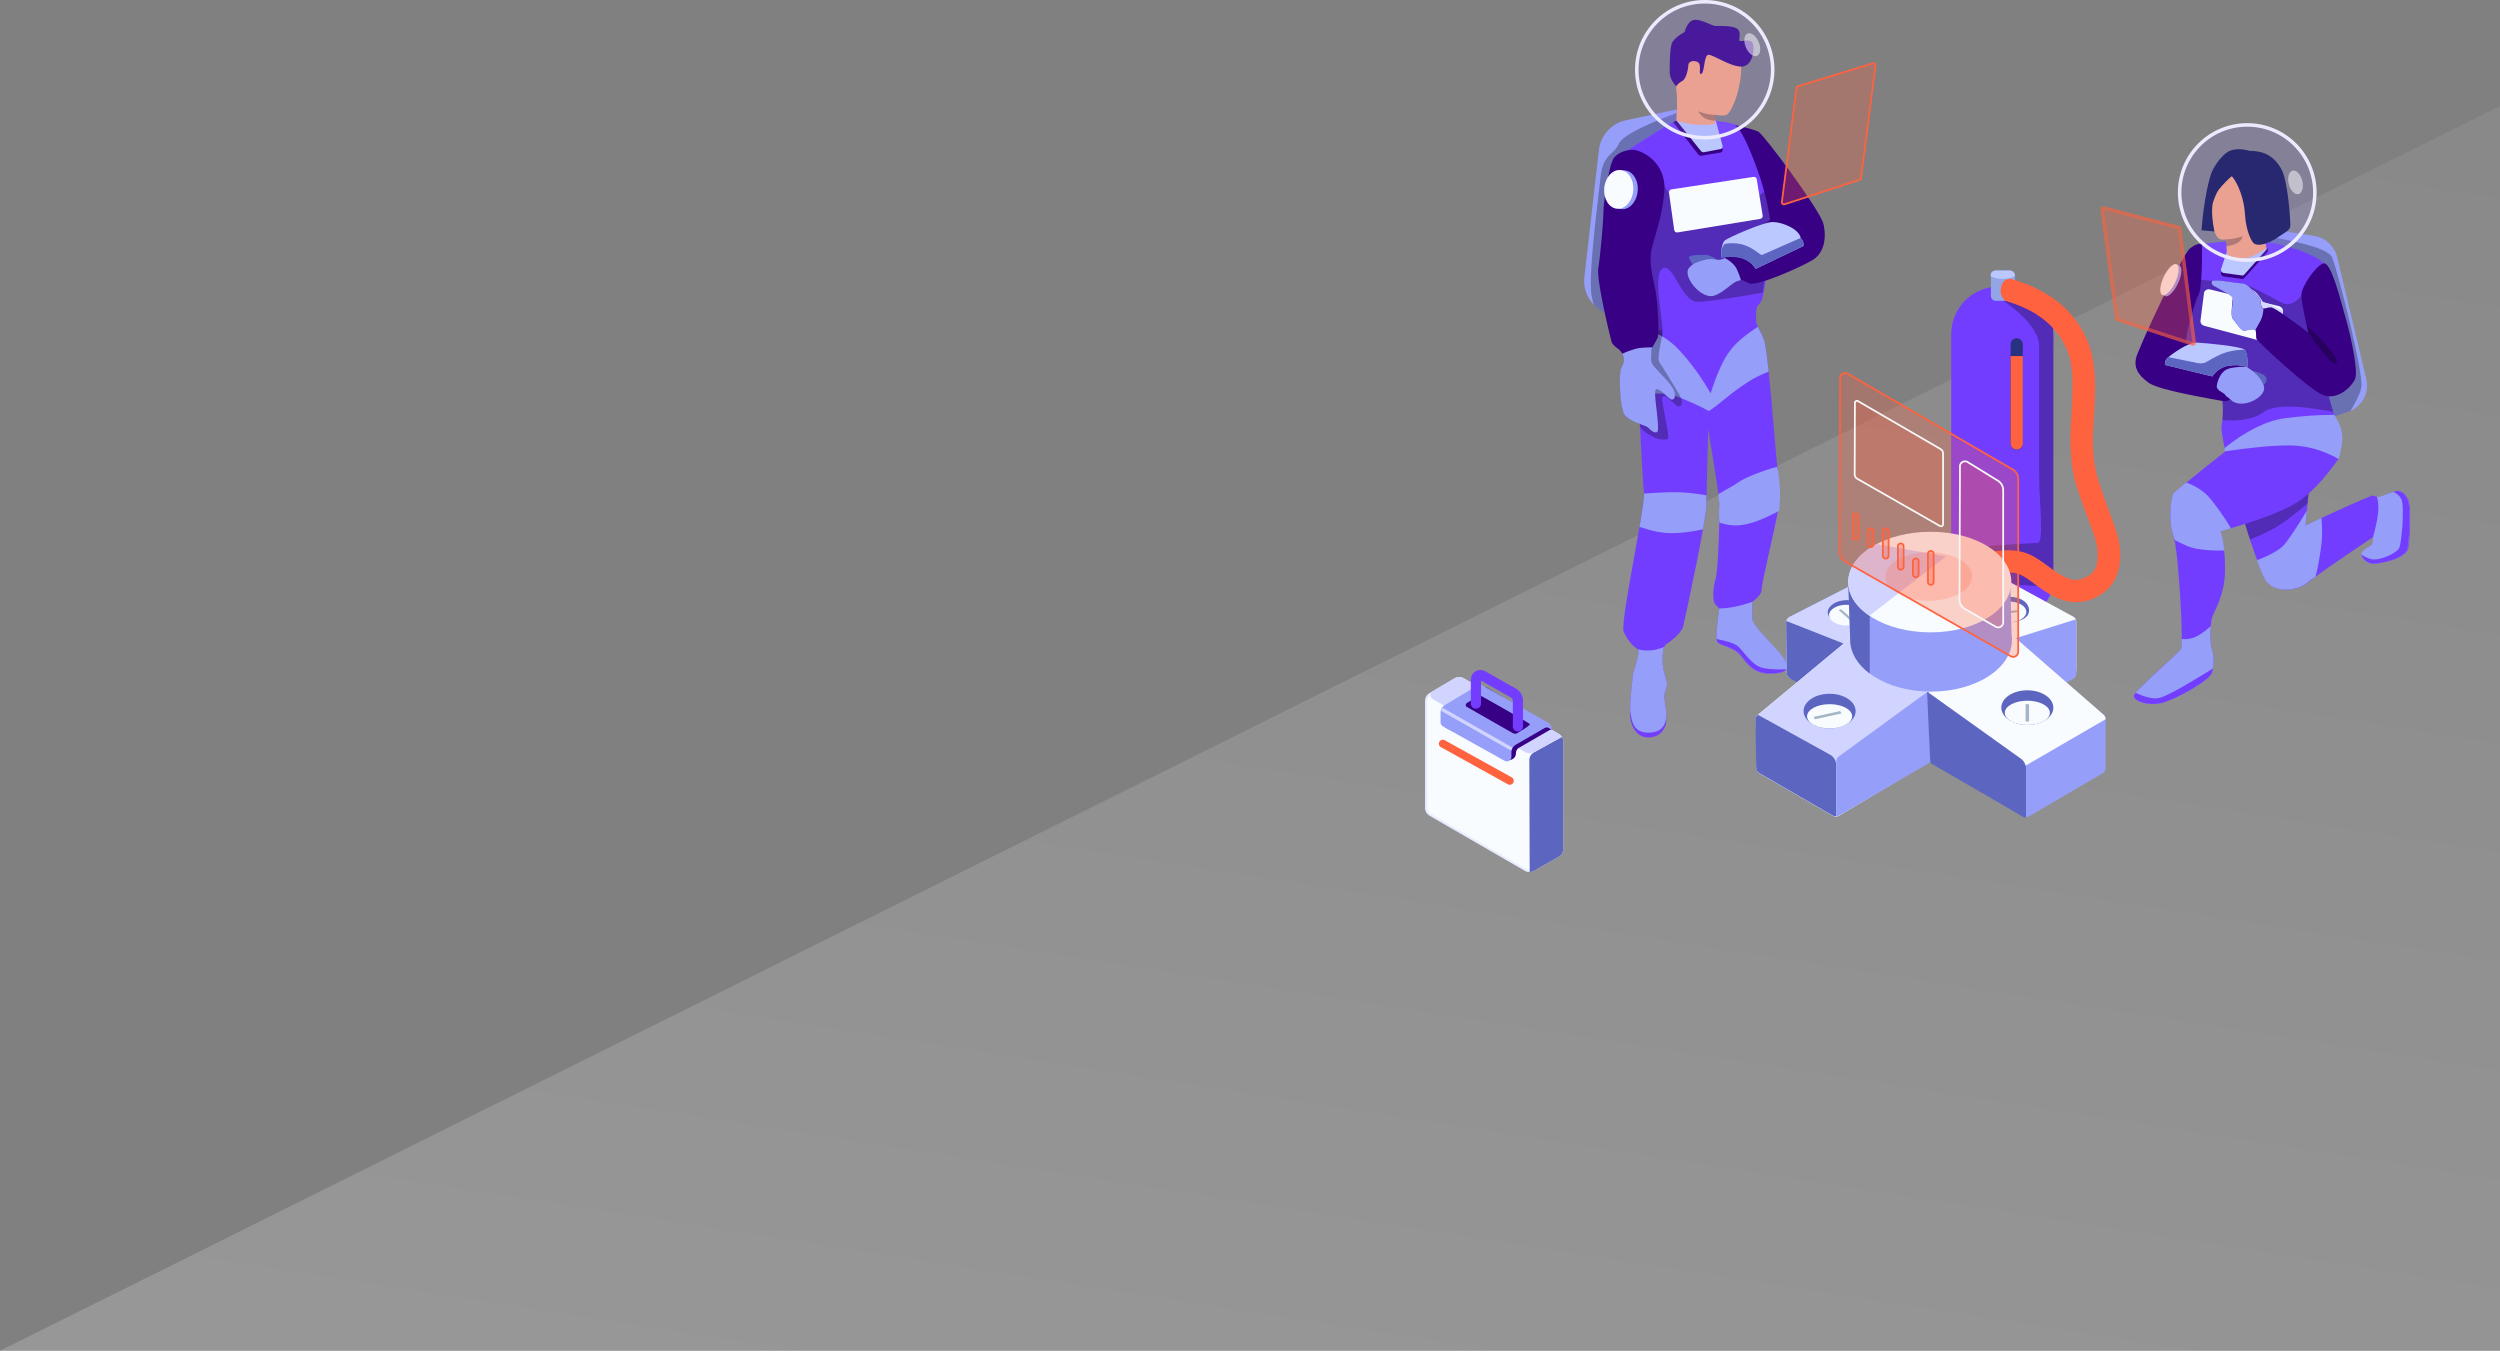 <svg width="707" height="382" fill="none" xmlns="http://www.w3.org/2000/svg"><rect width="100%" height="100%" fill="#808080" stroke="none"/><path d="M712 27.5V382H0L712 27.5z" fill="url(#paint0_linear)" fill-opacity=".2"/><path d="M633.463 63.567l22.563 55.622 8.044-2.747c3.825-1.275 6.082-5.297 5.101-9.319l-8.24-34.433c-.785-3.139-3.336-5.493-6.475-5.983l-20.993-3.14z" fill="#959FFA"/><path d="M640.983 66.798l16.842 51.776 6.245-2.132a7.59 7.59 0 00.601-.228c1.859-2.972 2.902-5.255 3.129-6.852.585-4.102-6.913-33.677-8.341-36.671-.922-1.934-6.731-3.838-17.426-5.712l-1.05-.181z" fill="#000" fill-opacity=".288"/><path d="M622.476 69.06l-6.769 31.49 12.557 10.104c.49 3.826.49 7.063 0 9.712-.785 3.924 9.908 41.299 13.047 44.438 3.139 3.139 9.025 1.962 11.281 0 1.472-1.275 7.652-5.689 18.737-13.047 0 1.374-.196 2.257-.589 2.453-.588.392-2.746 1.569-2.746 2.55 0 .883 1.373 2.649 3.335 2.649s8.534-1.275 9.614-4.022c.588-1.57.882-10.987.392-13.047-.392-2.158-2.158-3.826-3.63-3.433-.392.098-2.06.686-4.905 1.667-.392.196-1.667-.588-2.06-.392-2.55.981-8.828 3.728-18.736 8.436l2.158-23.151 7.161-5.101c-1.864-4.316-3.237-9.515-4.218-15.598-.981-6.082-.981-16.186 0-30.312-2.943-3.139-14.334-6.385-20.012-6.376-5.678.009-6.778-.01-14.617.98z" fill="#733DFF"/><path d="M653.224 135.518l-20.647 4.776a311.687 311.687 0 003.72 12.277c3.228-1.29 5.829-2.536 7.806-3.741l.342-.212c1.967-1.24 4.681-3.326 8.142-6.258l.637-6.842zm-32.869-56.587l-4.648 21.619 12.557 10.104c.398 3.107.473 5.826.225 8.156 4.972.379 8.768-.317 11.387-2.089l.258-.181c2.804-2.034 9.378-2.051 19.723-.049-1.143-3.452-2.049-7.36-2.752-11.723-.705-4.37-.904-10.818-.595-19.342l-5.078-2.553c-2.175 2.815-4.176 3.754-6.001 2.815l-.851-.446c-3.028-1.609-8.384-4.613-9.684-4.613l-.174-.004c-1.129-.041-4.23-.445-9.303-1.212l-5.064-.482z" fill="#000" fill-opacity=".288"/><path d="M635.523 103.788c-.392-2.061-1.079-3.532-2.06-4.415-1.373-1.373-14.518-1.57-15.107-2.845-.589-1.275 2.453-11.379 3.434-13.341.686-1.275.98-5.984.98-14.126-.882-.294-2.06.098-3.433 1.177-2.158 1.668-14.813 28.547-15.303 31.195-.491 2.551.49 4.513 3.531 6.769 3.041 2.256 18.639 4.709 20.405 5.101 1.177.294 2.06.196 2.746-.392-.686-.589-1.177-1.079-1.373-1.472-.294-.49-2.256-.981-2.256-2.158 0-1.079.883-3.924 2.55-4.807 1.178-.294 3.041-.588 5.886-.686z" fill="#380085"/><path d="M612.046 83.581c-.724-.775-.301-3.278.944-5.591 1.246-2.314 2.842-3.562 3.566-2.787.723.774.3 3.278-.945 5.591-1.246 2.314-2.842 3.562-3.565 2.787z" fill="#959FFA"/><path d="M611.267 83.272c-.723-.774-.3-3.278.945-5.591 1.246-2.314 2.842-3.562 3.565-2.787.724.774.301 3.278-.945 5.591-1.245 2.314-2.841 3.562-3.565 2.787z" fill="#F8FCFF"/><path d="M635.523 104.585s5.46.796 5.46 2.567c0 1.772-1.858 2.21-1.858 2.21l-3.602-4.777z" fill="#5C66C0"/><path d="M630.815 113.009c2.974 3.084 10.3-.687 9.417-3.728-.589-1.962-2.158-3.826-4.709-5.395v-.197c-2.845 0-5.003.308-5.984.896-1.766.883-2.636 3.698-2.636 4.777 0 1.079 2.106 1.732 2.4 2.321.098.392.858.649 1.512 1.326zm7.455 45.419c1.177 3.335 2.256 5.69 2.943 6.376 3.139 3.14 9.025 1.962 11.281 0 .393-.392 1.177-.981 2.354-1.765.785-2.943 1.178-5.886 1.472-7.75.392-2.453.49-5.395.196-8.829-1.373.687-2.943 1.373-4.512 2.158l.392-4.218c-2.845 4.709-5.003 7.946-6.376 9.614-1.276 1.471-4.317 3.139-7.75 4.414zm32.863-6.671c0 1.374-.196 2.158-.589 2.453-.588.392-2.747 1.569-2.747 2.55 0 .883 1.374 2.649 3.336 2.649 1.962 0 8.534-1.275 9.613-4.022.589-1.57.883-10.987.393-13.047-.393-2.158-2.158-3.826-3.63-3.434-.392.099-2.06.687-4.905 1.668h-.392c.392 1.374.49 2.845.294 4.513-.196 1.962-.687 4.218-1.373 6.67z" fill="#959FFA"/><path d="M677.509 138.906l-.132.037c-.135.041-.33.104-.585.189 1.056.376 1.826 1.053 2.308 2.03.971 1.968.082 12.298-.582 13.768-.664 1.469-4.901 3.287-6.934 3.287-1.183 0-2.444-.462-3.783-1.384l-.004-.073c0 .883 1.374 2.649 3.336 2.649l.31-.009c2.265-.116 8.276-1.397 9.303-4.013.589-1.57.883-10.987.393-13.047-.393-2.158-2.158-3.826-3.63-3.434z" fill="#733DFF"/><path d="M645.627 87.896l-.981 8.24c0 .687-.588 1.275-1.275 1.275h-.294l-19.816-5.297c-.589-.196-.981-.687-.981-1.275l.981-7.75c0-.687.589-1.275 1.275-1.275h.295l19.815 4.806c.491.197.981.687.981 1.276z" fill="#F8FCFF"/><path d="M635.523 81.703c-.961.206-1.44 2.918-1.437 8.137l9.972 2.666h.294c.644 0 1.201-.517 1.269-1.147l.006-.128-.001-3.425-3.474-1.624c-1.134-.523-2.061-.577-2.3-.957l-.332-.526c-.845-1.314-2.325-3.352-3.997-2.996z" fill="#D5D9FF"/><path d="M657.007 74.506c-2.257.784-6.181 6.62-6.181 8.877 0 1.57.687 5.101 1.962 10.693-6.278-4.807-9.809-7.161-10.594-7.161-1.275 0-1.275.392-1.766.294-.49 0-.785-.196-.883-.589-.294-.686-.098-1.864-.686-2.452-1.276-1.275-3.14-4.022-4.807-4.022-1.766 0-8.142-1.373-8.535-.589-.392.785.294 1.08.687 1.276.392.196 5.003 1.667 5.199 2.354.294.687-.785 5.886 0 6.867.785.98 2.354 3.433 3.237 3.433.589 0 1.472-.392 2.257-.392.392 0 .882 0 .981.392.294.883 0 1.962.294 2.453.294.588 14.715 14.224 18.835 15.793 4.12 1.57 8.142-2.452 9.025-4.61.883-2.06-.981-11.183-2.649-17.07-1.57-5.59-4.218-16.332-6.376-15.547z" fill="#380085"/><path d="M640.134 87.209c-.294-.098-.491-.196-.589-.49-.294-.687-.098-1.962-.686-2.551-1.276-1.275-3.105-4.044-4.773-4.044-1.766 0-8.142-1.373-8.534-.588-.393.785.26 1.199.652 1.395.392.196 5.003 2.648 5.199 3.335.294.687-.785 4.905 0 5.886.785.98 2.354 3.433 3.237 3.433.589 0 1.472-.392 2.257-.392.294 0 .686 0 .882.196l1.472-2.648c.49-.883.785-2.159.883-3.532z" fill="#959FFA"/><path fill-rule="evenodd" clip-rule="evenodd" d="M635.561 103.724c-1.841-.49-3.604-.582-5.388-.283-1.784.3-3.31 1.3-4.578 3.002l-13.385-3.256c.051-.979.283-1.655.897-2.114.819-.644 5.531-4.327 8.176-4.188 2.645.138 12.323 1.039 13.452 1.982.65.722.96 2.31.826 4.857z" fill="#BAC8FF"/><path d="M627.682 100.364c-1.51.706-2.624 1.336-3.335 1.79-.815.546-1.707.696-2.681.547l-8.554-1.726c-.516.465-.851 1.233-.902 2.213l13.385 3.255c1.268-1.702 2.789-2.604 4.578-3.002 1.784-.299 3.547-.207 5.388.283.129-2.449-.078-4.13-.826-4.857-2.557.062-4.939.527-7.053 1.497z" fill="#5C66C0"/><path d="M619.828 97.705l-21.092-6.866c-.294-.099-.588-.393-.588-.687l-4.12-30.803c-.098-.49.294-.883.785-.98h.294l21.091 5.493c.392.098.588.392.687.784l4.12 32.177c.098.49-.295.882-.785.98-.098 0-.196 0-.392-.098z" fill="#FF623F" fill-opacity=".3"/><path d="M619.982 97.23l.036.011.033.017a.44.44 0 00.117.044.57.57 0 00.285-.167.234.234 0 00.061-.214l-.003-.018-.002-.017-4.116-32.145c-.074-.273-.176-.36-.316-.394h0l-.005-.001-21.029-5.478h-.001 0-.001 0-.001 0-.002 0-.001 0-.001 0-.002 0-.001 0-.001 0-.002 0-.001 0-.001 0-.002 0-.001 0-.001 0-.002 0-.001 0-.002 0-.001 0-.001 0-.002 0-.001 0-.001 0-.002 0-.001 0-.001 0-.002 0-.001 0-.001 0-.002 0-.001 0-.001 0-.002 0-.001 0-.002 0-.001 0-.001 0-.002 0-.001 0-.001 0-.002 0-.001 0-.001 0-.002 0-.001 0-.001 0-.002 0-.001 0-.001 0-.002 0-.001 0-.001 0-.002 0-.001 0-.002 0-.001 0-.001 0-.002 0-.001 0-.001 0-.002 0-.001 0-.001 0-.002 0-.001 0-.001 0-.002 0-.001 0-.001 0-.002 0-.001 0-.002 0-.001 0-.001 0-.002 0-.001 0-.001 0-.002 0-.001 0-.001 0-.002 0-.001 0-.001 0-.002 0-.001 0-.001 0-.002 0-.001 0-.001 0-.002 0-.001 0-.002 0-.001 0-.001 0-.002 0-.001 0-.001 0-.002 0-.001 0-.001 0-.002 0-.001 0-.001 0-.002 0-.001 0-.001 0-.002 0-.001 0-.002 0-.001 0-.001 0-.002 0-.001 0-.001 0-.002 0-.001 0-.001 0-.002 0-.001 0-.001 0-.002 0-.001 0-.001 0-.002 0-.001 0-.002 0-.001 0-.001 0-.002 0a.577.577 0 00-.29.169.237.237 0 00-.061.214l.003.016.002.016 4.12 30.803.005.033v.028s.006.032.055.087a.49.49 0 00.19.13h.002l21.087 6.866z" stroke="#FF623F" stroke-opacity=".5"/><path d="M641.213 71.317l-6.475 7.26c-.196.195-.49.392-.784.294l-5.101-.687c-.491-.098-.785-.49-.785-.981 0-.098.098-.196.098-.294l1.471-4.415c.197-.294.491-.49.883-.392l10.104-2.256c.491.098.785.49.785.98 0 .295-.098.393-.196.491z" fill="#380085"/><path fill-rule="evenodd" clip-rule="evenodd" d="M640.886 70.656l-6.148 6.94c-.196.196-.49.392-.784.294l-5.101-.687c-.491-.098-.785-.49-.785-.981 0-.098.098-.196.098-.294l1.471-4.415c.197-.294.491-.49.883-.392l8.144-2.155c.49.098 2.353.782 2.353 1.272 0 .294-.033.32-.131.418z" fill="#BAC8FF"/><path d="M632.875 73.083c-2.061-.392-3.037-.92-3.135-1.802l-.201-3.593c-.981.196-1.766.098-2.256-.393-.687-.686-1.864-2.845-1.864-8.338 0-5.494 1.962-10.693 2.845-11.674.883-.98 3.531-4.807 8.633-3.727 5.003 1.177 8.142 5.199 7.357 10.79-.785 5.592-3.826 8.633-3.826 11.282 0 1.765.163 3.254.555 4.53-3.433 2.354-6.048 3.317-8.108 2.925z" fill="#FFA877"/><path d="M634.248 66.775c-1.255.504-2.666.802-4.234.892l-.475.02.083 1.956c.604-.039 1.35-.216 2.236-.531 1.356-.482 2.152-1.261 2.39-2.337z" fill="#000" fill-opacity=".288"/><path d="M631.159 49.83c.612.611 3.326 4.445 3.737 10.933.295 4.635 1.87 7.791 2.687 8.2 1.57.785 4.317-.294 6.769-1.962s3.368-1.962 3.368-3.434c0-1.471-.719-12.85-2.681-15.99-1.864-3.139-4.389-4.904-8.803-4.904-2.257-.687-4.342-.59-5.716 0-1.373.588-3.335 2.746-4.709 5.297-.98 1.668-2.627 8.818-3.216 17.156l3.624.332c-1.008-5.044-.604-7.776-.309-8.463.159-.266.627-2.155 1.672-3.515.882-1.145 2.949-3.246 3.577-3.65z" fill="#0D134E"/><path d="M629.245 127.723c-9.319 7.358-14.224 11.38-14.617 11.968-.686.883-1.471 8.142 0 11.87 1.472 3.728 2.943 31.097 2.159 32.078-.785.981-12.459 11.281-13.244 12.851-.784 1.57 3.826 3.335 7.946 2.256 4.12-1.079 13.243-6.278 14.028-8.436.785-2.158.491-5.592 0-6.671-.49-1.079-.49-6.965 0-8.829.491-1.765 3.728-6.474 3.728-13.635 0-4.807-.491-8.437-1.373-10.889 10.3-2.943 17.363-5.592 21.287-7.946 3.924-2.354 7.946-6.573 12.164-12.557l-1.864-6.18h-21.287l-8.927 4.12z" fill="#733DFF"/><path d="M616.404 54.444c0 10.56 8.56 19.12 19.119 19.12 10.56 0 19.12-8.56 19.12-19.12s-8.56-19.12-19.12-19.12c-10.559 0-19.119 8.56-19.119 19.12z" fill="#9286FF" fill-opacity=".193" stroke="#ECEAFE"/><path opacity=".504" fill-rule="evenodd" clip-rule="evenodd" d="M647.271 52.047c-.459-1.84.022-3.544 1.073-3.806 1.052-.262 2.276 1.017 2.734 2.857.459 1.84-.021 3.544-1.073 3.806-1.051.262-2.275-1.017-2.734-2.857z" fill="#fff"/><path d="M662.402 123.701c0 1.962-.392 4.022-1.079 6.083-4.513-2.551-9.221-3.826-13.93-3.826-4.807 0-10.791.588-18.148 1.667l-.196-.883c6.278-5.003 11.968-7.749 16.971-8.436 5.003-.687 9.711-.981 14.126-.981 1.471 2.354 2.256 4.414 2.256 6.376zm-45.419 56.995c0 1.668-.098 2.747-.196 2.943-.785.981-12.459 11.281-13.244 12.851-.784 1.57 3.826 3.335 7.946 2.256 4.12-1.079 13.243-6.278 14.028-8.436.785-2.158.491-5.592 0-6.671-.392-.785-.49-4.12-.294-6.572-1.864 1.667-3.433 2.746-4.807 3.237-1.177.392-2.354.588-3.433.392z" fill="#959FFA"/><path d="M610.42 197.429c-1.525.262-3.682-.235-6.472-1.493-.202.236-.34.425-.405.554-.784 1.569 3.826 3.335 7.946 2.256 4.12-1.079 13.243-6.278 14.028-8.436.143-.392.249-.825.326-1.278l-1.758 1.093c-7.398 4.575-11.953 7.01-13.665 7.304z" fill="#733DFF"/><path d="M618.258 136.454c-2.256 1.864-3.433 2.845-3.63 3.139-.686.883-1.471 8.142 0 11.87.098.294.197.687.393 1.275.981.491 1.962.981 2.845 1.374 2.354 1.177 6.082 1.667 11.183 1.569-.196-2.158-.589-3.924-1.079-5.395l2.943-.883c-2.355-3.924-4.611-6.965-6.573-9.221a17.21 17.21 0 00-6.082-3.728z" fill="#959FFA"/><path d="M652.429 92.08s9.269 8.585 8.349 10.545c-.921 1.96-7.99-8.55-7.99-8.55l-.359-1.995z" fill="#000" fill-opacity=".288"/><path d="M567.345 81.068c7.377 0 13.341 5.965 13.341 13.42v69.296c0 2.59-.863 5.101-2.511 7.063-2.982 3.689-6.984 5.494-11.929 5.494-4.944 0-8.946-1.805-11.928-5.494-1.648-1.962-2.512-4.473-2.512-7.063V94.488c0-7.377 5.965-13.42 13.342-13.42h2.197z" fill="#733DFF"/><path d="M571.307 81.665l-5.572 2.788c7.294 5.06 10.941 9.55 10.941 13.475v37.133c0 6.671 1.496 18.492-.508 18.492l-.384.006c-1.84.05-7.321.398-16.444 1.043v9.996l21.119 1.464c.126-.62.2-1.253.221-1.893l.006-.385V94.488c0-6.06-3.941-11.136-9.379-12.823z" fill="#000" fill-opacity=".288"/><path fill-rule="evenodd" clip-rule="evenodd" d="M568.522 76.516c.707 0 1.334.628 1.334 1.335v5.886c0 .706-.549 1.334-1.334 1.334h-4.159c-.706 0-1.334-.628-1.334-1.334V77.85c0-.707.549-1.335 1.334-1.335h4.159z" fill="#94A5E5"/><path fill-rule="evenodd" clip-rule="evenodd" d="M562.95 78.086v-.235c0-.707.628-1.335 1.335-1.335h4.159c.706 0 1.334.628 1.334 1.335v.235c-.706.47-1.962.785-3.375.785-1.412 0-2.668-.314-3.453-.785z" fill="#BAC8FF"/><path d="M570.327 95.665c.942 0 1.727.785 1.727 1.727v28.095c0 .942-.785 1.726-1.727 1.726a1.741 1.741 0 01-1.726-1.726V97.392c0-1.02.785-1.727 1.726-1.727z" fill="#293181"/><path d="M568.601 100.688h3.453v24.721c0 .941-.785 1.726-1.727 1.726a1.742 1.742 0 01-1.726-1.726v-24.721z" fill="#FF623F"/><path d="M568.718 78.87c10.987 3.14 18.345 9.222 21.876 18.149 1.177 3.139 1.766 6.769 1.864 11.379.098 3.336-.098 5.984-.49 12.851-.197 3.63-.197 9.516 1.373 14.322 3.532 11.085 5.788 14.813 6.18 19.522.491 6.572-1.569 11.183-6.769 13.832-3.237 1.569-6.474 1.765-9.711.686-2.256-.784-4.12-1.863-7.063-4.022-2.747-2.06-3.336-2.452-4.415-2.943-.294-.196-.588-.294-.883-.392-3.139-.981-8.338.196-13.635 1.766l-1.864-6.082c6.376-1.864 12.851-3.139 17.363-1.668.589.196 1.177.392 1.766.687 1.57.785 2.158 1.177 5.395 3.531 4.807 3.532 7.063 4.317 10.203 2.747 2.648-1.275 3.629-3.433 3.237-7.652-.294-4.022-2.453-7.455-5.886-18.05-1.864-5.689-1.864-12.949-1.668-16.676.785-12.655.785-17.265-.883-21.484-2.746-6.965-8.534-11.673-17.657-14.322-1.177-1.177-1.57-2.55-1.079-4.022.392-1.57 1.373-2.256 2.746-2.158z" fill="#FF623F"/><path d="M485.728 40.024l-2.158-4.022a9.683 9.683 0 00-10.497-4.807l-13.341 2.845a9.707 9.707 0 00-7.554 8.338l-4.12 36.002c-.49 4.415 2.158 8.633 6.279 10.202l15.793 5.69 15.598-54.248z" fill="#959FFA"/><path d="M478.059 66.698l-2.086-35.42-1.038.38c-10.225 3.768-15.925 6.737-17.1 8.906l-.055.108c-1.581 3.308-4.324 2.93-5.094 8.969l-1.102 9.451c-1.023 8.962-2.212 20.803-1.456 24.657.155.791.363 1.61.625 2.456a9.808 9.808 0 003.584 2.377l6.866 2.475 13.807-13.754 3.049-10.605z" fill="#000" fill-opacity=".288"/><path d="M474.054 34.138c-2.256 1.08-6.965 3.924-14.028 8.535 2.943 62.586 4.513 94.86 4.905 96.724.491 2.845-6.769 36.591-5.788 39.141.981 2.453 2.747 4.316 3.924 5.003 1.177.687-1.373 6.671-1.373 7.848 0 1.177-.981 7.946-.589 10.104.393 2.158.589 5.69 5.101 5.69 4.513 0 5.396-3.336 4.905-6.671-.49-3.433-.686-3.532 0-5.493.687-1.962.098-2.355-.588-5.298-.785-3.041-.295-6.867.588-7.455.883-.589 4.317-2.943 4.905-5.199.589-2.257 6.573-30.313 6.573-34.335 0-2.746.49-21.348.49-21.348s3.237 19.583 3.237 21.054c0 2.158-.294 18.835-1.177 21.385-.785 2.649-.883 6.279 0 7.162.589.588.981.981 1.079 1.275-.784 5.297-.981 8.338-.588 9.221.588 1.275 4.807 1.275 7.063 4.414 2.256 3.14 4.316 4.611 7.75 4.611 3.433 0 6.572-.589 4.022-4.218-2.453-3.63-8.927-9.025-8.927-11.281V170.2c1.765-1.276 2.648-2.453 2.648-3.532 0-1.667 4.022-18.54 4.513-21.581.49-3.041.588-8.142 0-12.459-.589-4.316-2.551-33.059-3.924-36.688-1.373-3.63-2.158-3.924-2.158-5.396 0-1.471-.098-3.237.392-3.924.491-.686 1.275-1.471 1.472-2.55.196-1.08 2.648-12.459 1.863-23.347-.784-10.89-6.376-23.642-8.534-24.917-1.472-.883-3.532-1.374-6.278-1.57-5.298-1.177-9.222-1.177-11.478-.098z" fill="#733DFF"/><path d="M499.756 53.674s-13.495 10.108-18.639 9.109c-5.143-1-11.036-11.086-11.036-11.086l-9.351 25.947 4.663 20.65s3.779 1.147 4.688-2.418c.909-3.566-3.016-17.671 0-19.85 3.016-2.18 5.403 9.314 9.872 9.314 4.468 0 18.546-2.588 18.546-2.588l2.826-19.97-1.569-9.108z" fill="#000" fill-opacity=".288"/><path d="M485.928 139.753c.098 1.374.31 2.289.31 2.583 0 .687-.196 2.653 0 5.498 2.453.588 4.591 1.373 9.202 0 2.452-.687 6.278-2.551 7.749-3.434.098-2.452.393-5.559 0-8.109-.098-.785-.098-2.756-.686-4.251-3.924.981-8.535 2.943-9.908 3.728-1.472.98-2.645 1.729-6.667 3.985zm-22.37-28.51c3.826.294 7.421-.3 9.873.583 2.747.981 7.597 3.113 9.844 4.42 2.453-1.528 5.988-4.81 9.072-6.901 3.062-2.076 4.284-2.83 7.83-4.265-.528-4.542-.912-8.061-1.402-9.14-.785-2.06-1.288-2.747-1.681-3.532-3.531 2.355-6.167 4.513-7.835 6.769-1.962 2.55-3.727 6.573-5.493 12.066-2.453-4.316-5.395-8.436-8.731-12.066-3.139-3.532-7.357-5.788-12.556-6.769.588 7.063.883 13.44 1.079 18.835z" fill="#959FFA"/><path d="M461.694 102.022c.098.098.098.196.196.392.883 2.256-.294 2.453-.687 4.611-.392 2.256 1.033 11.436 2.504 12.908 0 1.974 3.55 3.386 4.139 3.778.588.392 2.481.775 3.658.481 1.177-.294-2.158-11.379-1.276-12.066.785-.687 3.14 2.158 4.219 2.747 1.079.49 1.765-1.178.49-3.238-1.177-2.06-4.898-8.142-5.683-9.221-.785-1.079.778-6.582.778-7.66 0-.295-.196-.972 0-1.365-1.373 0-2.648 0-3.924.196-1.177.295-2.746 7.652-4.414 8.437z" fill="#000" fill-opacity=".288"/><path d="M486.218 172.064c.098 0 .098 0 0 0-.784 5.395-.981 8.436-.588 9.319.588 1.275 4.807 1.275 7.063 4.414 2.256 3.139 4.316 4.611 7.75 4.611 3.433 0 6.572-.589 4.022-4.218-2.453-3.63-8.927-9.025-8.927-11.282V170.2c-1.668.588-3.336 1.079-4.905 1.373-1.472.294-2.943.491-4.415.491z" fill="#959FFA"/><path d="M485.63 181.383c.588 1.275 4.807 1.275 7.063 4.414 2.256 3.139 4.316 4.611 7.75 4.611l.529-.005c1.84-.037 3.511-.284 4.149-1.136-3.815.135-6.389-.122-7.722-.771-2.294-1.118-4.165-4.015-5.685-5.544-.829-.833-2.908-1.576-6.235-2.228.032.285.082.505.151.659zm-24.525 22.072c.393 2.158 1.766 5.085 5.11 5.085 3.085 0 5.279-2.374 4.964-5.516-.27 2.316-1.618 4.159-4.973 4.159-4.512 0-4.708-3.532-5.101-5.69a5.314 5.314 0 01-.065-.553c-.046 1.037-.039 1.94.065 2.515z" fill="#733DFF"/><path d="M463.165 183.639c.883.981-1.471 6.573-1.471 7.75 0 1.177-.981 7.946-.589 10.104.393 2.158.589 5.69 5.101 5.69 4.513 0 5.396-3.336 4.905-6.671-.49-3.433-.686-3.531 0-5.493.687-1.962.098-2.355-.588-5.298-.589-2.452-.393-5.395.098-6.768-.589.294-1.57.588-2.845.882-1.472.197-3.041.197-4.611-.196zm1.766-44.046c.098 1.079-.49 4.807-1.275 9.418 3.433 1.177 6.474 1.765 9.025 1.765 2.845 0 5.788-.392 8.927-1.079.588-3.433.981-6.082.981-7.063v-2.55c-3.237-.589-6.18-.883-8.731-.883-2.256 0-5.199.098-8.927.392z" fill="#959FFA"/><path d="M490.535 35.315c2.845.687 5.689 1.374 6.768 1.962 1.57.883 17.364 22.072 18.345 25.996.981 4.022.196 8.24-2.943 10.202-3.139 1.962-15.794 7.554-17.952 6.67-2.158-.784-1.57-1.176-3.237-.686-1.668.49-3.826 3.041-6.377 4.022-4.022 1.8-9.908-5.984-7.259-7.946.785-1.177 3.559-1.864 4.344-2.06 1.864-.49 2.915 0 3.406 0 1.177 0 2.648-.49 2.648-1.177s0-1.668.883-2.256c.883-.49 11.38-7.456 11.38-7.946 0-.49-1.048-7.115-3.206-13.099-2.845-8.142-5.231-12.799-6.8-13.682z" fill="#380085"/><path d="M486.022 73.612s-2.543-1.515-3.416-1.515c-.874 0-4.641-.082-4.9.555-.26.637 1.614 2.948 1.614 2.948l6.702-1.987z" fill="#5C66C0"/><path d="M487.922 73.037l-.145-.08c-.532.32-1.399.518-2.147.518-.467 0-1.444-.445-3.146-.063l-.26.063c-.785.196-3.559.883-4.344 2.06-2.614 1.937 3.086 9.545 7.102 8.011l.157-.065c2.551-.98 4.709-3.531 6.377-4.022l.335-.094c.202-.054.362-.09.497-.107l-.11-.363a20.42 20.42 0 00-1.122-2.87c-.525-1.073-1.59-2.07-3.194-2.988l-.145-.08.145.08z" fill="#959FFA"/><path fill-rule="evenodd" clip-rule="evenodd" d="M486.709 72.789c1.864-.393 3.629-.393 5.395 0 1.766.392 3.237 1.471 4.415 3.237l13.537-6.475c0-.98-.196-1.667-.785-2.158-.439-2.652-5.297-4.61-7.946-4.61-2.648 0-12.36 4.316-13.537 5.199-.687.686-1.079 2.256-1.079 4.807z" fill="#BAC8FF"/><path d="M498.316 72.094l10.889-4.8c.49.49.976.945.851 2.257l-13.537 6.475c-1.178-1.766-2.649-2.579-4.415-3.07-1.766-.392-3.531-.392-5.395 0 0-2.452.325-3.308 1.11-3.995 6.623-1.12 9.516 3.23 10.497 3.133z" fill="#5C66C0"/><path d="M504.764 57.738l-.017.006-.017.008a.68.68 0 01-.17.065.419.419 0 01-.085.007c-.399-.09-.625-.385-.565-.682l.002-.009.001-.008 4.118-32.161c.086-.335.236-.523.501-.59v.001l.013-.004 21.055-6.463h.231c.399.089.625.384.565.682l-.001.008-.001.009-4.12 31.783-.003.016v.016c0 .066-.034.156-.119.25a.728.728 0 01-.298.2s0 0 0 0l-21.09 6.866z" fill="#FF623F" fill-opacity=".28" stroke="#FF623F" stroke-width=".5"/><path d="M456.495 44.537c1.471-1.668 3.629-2.159 5.395-2.159 1.766 0 9.81 3.041 8.731 12.557-1.079 9.614-3.826 13.93-3.826 17.854 0 3.924.785 6.376 1.373 9.32.589 2.942 1.178 12.065.589 13.439-.589 1.373-1.864 2.942-1.864 3.923 0 1.079-.392 2.453.392 3.532.785 1.079 3.532 3.63 4.807 5.788 1.177 2.06.589 3.825-.49 3.237-1.079-.491-3.434-3.434-4.218-2.747-.785.687 1.471 11.772.294 12.066-1.177.294-1.57-1.275-2.158-1.667-.589-.393-4.415-.589-5.788-1.962-1.472-1.472-1.766-10.301-1.373-12.557.392-2.256 1.569-2.354.686-4.611-.883-2.256-2.845-2.256-3.335-4.022-.491-1.765-4.218-17.167-3.728-20.6.589-3.433 1.472-13.734 1.472-15.892-.098-2.256 1.569-13.832 3.041-15.5z" fill="#380085"/><path d="M458.751 100.06c.098.098.098.196.196.392.883 2.256-.294 2.453-.687 4.611-.392 2.256-.098 11.085 1.374 12.556 1.373 1.472 5.661 2.757 6.25 3.149.588.392 1.5 1.756 2.677 1.462 1.177-.294-1.177-11.379-.295-12.066.785-.687 3.14 2.158 4.219 2.747 1.079.49 1.765-1.178.49-3.238-1.177-2.06-5.046-5.687-5.665-6.753-.62-1.067-.295-2.524-.295-3.603 0-.294.098-.686.295-1.079-1.374 0-2.869.056-4.145.252a24.375 24.375 0 00-4.414 1.57zm.76-51.86c2.266.198 3.89 2.81 3.625 5.831-.264 3.023-2.316 5.312-4.583 5.114-2.267-.198-3.89-2.81-3.626-5.832.265-3.022 2.317-5.312 4.584-5.113z" fill="#959FFA"/><path d="M458.259 48.09c2.267.198 3.89 2.81 3.626 5.832-.265 3.022-2.317 5.312-4.583 5.113-2.267-.198-3.89-2.809-3.626-5.831.264-3.023 2.316-5.312 4.583-5.114zm38.554 2.627c-.098-.491-.491-.785-.981-.687l-23.151 3.531c-.491.098-.785.49-.687.981l1.472 10.497c.098.49.49.784.981.686l23.347-3.825c.49-.099.785-.49.687-.981l-1.668-10.202z" fill="#F8FCFF"/><path d="M484.892 33.9l-10.339-.06-1.367.71 6.988 9.006c.196.294.491.49.883.49l5.358-.883h.098a.785.785 0 00.588-1.08l-2.209-8.184z" fill="#380085"/><path fill-rule="evenodd" clip-rule="evenodd" d="M485.237 34.138h-11.085l6.769 8.437c.196.294.491.49.883.49l4.611-.883h.098a.785.785 0 00.588-1.079l-1.864-6.965z" fill="#BAC8FF"/><path d="M481.117 35.315c-2.354 0-4.61-.392-7.063-1.177.295-3.63.295-6.572 0-8.829-.392-3.335-.686-15.401 4.12-16.676 4.807-1.374 10.791.588 13.047 4.905 3.336 6.278-1.177 18.638-3.139 19.03-.686.197-1.667.099-3.041-.098v2.355c-.294.392-1.569.49-3.924.49z" fill="#FFA877"/><path d="M480.174 31.461c.821 1.253 1.795 2.046 2.923 2.38.709.209 1.358.303 1.945.284l-.001-1.655.215.03-.019-.032c-.891.002-1.668-.062-2.329-.194-.66-.131-1.572-.402-2.734-.813z" fill="#000" fill-opacity=".288"/><path d="M495.636 12.164c.686 1.373.098 6.67-3.139 6.67-3.336 0-7.848-3.335-9.32-3.335-1.373 0-1.079 5.101-2.06 5.396-.981.392.393-2.845-1.177-3.434-1.569-.588-2.452.295-2.452.785 0 .49-.393 3.826-1.668 4.61-.883.491-1.471.982-1.766 1.57-1.177-1.275-1.864-2.648-1.864-4.12 0-2.256 0-7.16.785-8.436.589-.883 1.668-1.864 3.434-2.845.686-2.354 1.765-3.433 3.041-3.433 2.06 0 4.708 1.765 5.787 1.765 1.08 0 5.003-.196 6.181.883 1.177 1.177.098 3.041.588 3.335.491.295 2.943-.784 3.63.59z" fill="#380085"/><path d="M462.881 19.718c0 10.613 8.604 19.217 19.217 19.217 10.614 0 19.218-8.604 19.218-19.217C501.316 9.104 492.712.5 482.098.5c-10.613 0-19.217 8.604-19.217 19.218z" fill="#9286FF" fill-opacity=".193" stroke="#ECEAFE"/><path opacity=".504" fill-rule="evenodd" clip-rule="evenodd" d="M493.744 13.402c-.741-1.746-.533-3.504.465-3.928.997-.423 2.406.649 3.147 2.394.741 1.746.533 3.504-.464 3.927-.998.424-2.407-.648-3.148-2.393z" fill="#fff"/><path fill-rule="evenodd" clip-rule="evenodd" d="M505.317 190.25l-.196-14.224c0-.687.392-1.276.981-1.57l18.638-9.515c.393-.197.785-.197 1.177-.197l34.433 7.26-54.248 19.717c-.491-.196-.785-.784-.785-1.471z" fill="#BAC8FF"/><path d="M505.317 190.25l-.196-14.224c0-.687.392-1.276.981-1.57l18.638-9.515c.393-.197.785-.197 1.177-.197l34.433 7.26 34.53 30.116c.393.294.589.784.589 1.275v13.832c0 .588-.294 1.177-.883 1.471l-20.797 12.164c-.588.295-1.177.295-1.766 0l-65.921-39.141c-.491-.196-.785-.784-.785-1.471z" fill="#959FFA"/><path d="M505.317 190.25l-.196-14.224c0-.687.392-1.276.981-1.57l18.638-9.515c.393-.197.785-.197 1.177-.197l34.433 7.26-54.248 19.717c-.491-.196-.785-.784-.785-1.471z" fill="#D0D4FF"/><path d="M521.994 176.516c3.25 0 5.885-.776 5.885-2.943s-2.242-3.864-5.493-3.864c-3.251 0-5.494 1.736-5.494 3.434 0 1.697 1.851 3.373 5.102 3.373z" fill="#5C66C0"/><path d="M522.19 176.908c2.709 0 4.905-1.317 4.905-2.942 0-1.626-2.196-2.943-4.905-2.943s-4.937 1.317-4.937 2.943c0 1.625 2.228 2.942 4.937 2.942z" fill="#F8FCFF"/><path d="M520.659 172.29l-.685.244 3.24 2.871.525-.416-3.08-2.699z" fill="#A4B6C5"/><path d="M572.906 231.157v-13.832c0-1.079-.49-2.158-1.373-2.747l-34.727-26.486-31.587-12.459c0 .196-.098.295-.098.491l.196 14.224c0 .589.294 1.177.883 1.471l65.922 39.141c.196.099.49.197.784.197z" fill="#5C66C0"/><path d="M587.188 189.392v-13.538c0-.589-.294-1.177-.882-1.471l-17.503-9.541c-.392-.196-.883-.294-1.275-.196l-32.233 5.813-38.16 31.685c-.393.295-.589.883-.589 1.374l.196 13.733c0 .589.295 1.178.883 1.472l20.699 11.968a1.878 1.878 0 001.766 0l66.314-39.73c.49-.392.784-.883.784-1.569z" fill="#F8FCFF"/><path d="M567.797 175.988c3.251 0 6.023-1.169 6.023-3.336s-2.243-3.863-5.494-3.863c-3.25 0-5.493 1.736-5.493 3.433 0 1.697 1.713 3.766 4.964 3.766z" fill="#5C66C0"/><path d="M568.13 175.988c2.709 0 4.905-1.318 4.905-2.943 0-1.626-2.196-2.943-4.905-2.943s-4.937 1.317-4.937 2.943c0 1.625 2.228 2.943 4.937 2.943z" fill="#F8FCFF"/><path d="M566.364 172.985v.648l4.056-.49v-.57l-4.056.412z" fill="#A4B6C5"/><path d="M535.295 170.459l-38.16 31.685c-.393.295-.589.883-.589 1.374l.196 13.733c0 .589.295 1.177.883 1.472l20.699 11.968a1.878 1.878 0 001.766 0l25.281-33.514-10.076-26.718z" fill="#D0D4FF"/><path d="M517.413 206.006c-4.063 0-7.357-2.196-7.357-4.905s3.294-4.905 7.357-4.905c4.064 0 7.358 2.196 7.358 4.905s-3.294 4.905-7.358 4.905z" fill="#5C66C0"/><path d="M517.413 206.006c-3.521 0-6.376-1.538-6.376-3.434 0-1.896 2.855-3.433 6.376-3.433 3.522 0 6.377 1.537 6.377 3.433s-2.855 3.434-6.377 3.434z" fill="#F8FCFF"/><path d="M520.354 201.101l.493.649-7.631 1.664-.279-.695 7.417-1.618z" fill="#A4B6C5"/><path d="M497.135 202.144c-.393.393-.687.883-.687 1.374l.196 13.635c0 .589.295 1.177.883 1.472l20.699 11.968c.294.196.686.294 1.079.196v-14.322c0-1.276-.687-2.453-1.766-3.041l-20.404-11.282z" fill="#5C66C0"/><path d="M586.992 175.167l-24.224 7.588-42.875 31.259c-.392.294-.588.785-.588 1.373v15.5c.196 0 .49-.098.686-.196l66.315-38.749c.588-.294.883-.883.883-1.471v-14.519c0-.294-.099-.588-.197-.785z" fill="#959FFA"/><path d="M560.35 172.004l34.53 30.116c.393.294.589.784.589 1.275l-22.563 13.091-27.022-.755-.513-21.676 14.979-22.051z" fill="#F8FCFF"/><path d="M573.329 205.025c-4.063 0-7.357-2.196-7.357-4.905s3.294-4.905 7.357-4.905c4.063 0 7.357 2.196 7.357 4.905s-3.294 4.905-7.357 4.905z" fill="#5C66C0"/><path d="M573.329 205.025c-3.521 0-6.376-1.538-6.376-3.434 0-1.896 2.855-3.433 6.376-3.433 3.522 0 6.376 1.537 6.376 3.433s-2.854 3.434-6.376 3.434z" fill="#F8FCFF"/><path fill="#A4B6C5" d="M573.82 199.139h-.981v4.905h.981z"/><path d="M572.906 231.157v-13.832c0-1.079-.49-2.158-1.373-2.747l-26.554-18.988.889 20.173 26.253 15.197c.197.099.491.197.785.197z" fill="#5C66C0"/><path d="M522.692 164.659l.553 16.361c.078 8.055 10.287 14.57 22.869 14.57 12.63 0 22.868-6.565 22.868-14.662 0-.51-.04-1.014-.12-1.511l-.341-14.758h-45.829z" fill="#959FFA"/><path d="M522.692 164.659l.553 16.361c.035 3.612 2.107 6.914 5.516 9.458l.001-25.82-6.07.001z" fill="#5C66C0"/><path d="M545.972 178.832c-12.832 0-23.28-6.348-23.28-14.224s10.448-14.224 23.28-14.224c12.833 0 22.826 6.348 22.826 14.224s-9.993 14.224-22.826 14.224z" fill="#F8FCFF"/><path d="M550.344 157.349l-19.639-3.481c-4.906 2.604-8.013 6.445-8.013 10.74 0 3.668 2.266 7.004 5.983 9.522l21.669-16.781-19.639-3.481 19.639 3.481z" fill="#D0D4FF"/><path d="M545.469 169.906c-6.772 0-12.262-3.075-12.262-6.867 0-3.793 5.49-6.867 12.262-6.867s12.262 3.074 12.262 6.867c0 3.792-5.49 6.867-12.262 6.867z" fill="#FF623F" fill-opacity=".2"/><path d="M570.75 135.467a3.11 3.11 0 00-1.548-2.689l-46.664-27.101a1.43 1.43 0 00-2.148 1.233l-.135 49.22a3.112 3.112 0 001.567 2.709l46.789 26.737a1.43 1.43 0 002.139-1.242v-48.867z" fill="#FF623F" fill-opacity=".28" stroke="#FF623F" stroke-width=".5"/><path d="M549.5 128.233c0-.509-.271-.98-.712-1.236l-23.332-13.551a.59.59 0 00-.887.509l-.066 20.183a1.43 1.43 0 00.721 1.246l23.393 13.368a.59.59 0 00.883-.512v-20.007zm17 10.364a3.11 3.11 0 00-1.48-2.648l-8.564-5.273a1.43 1.43 0 00-2.179 1.213l-.131 37.635a3.109 3.109 0 001.553 2.703l8.655 5.005a1.43 1.43 0 002.146-1.238v-37.397z" fill="#FF623F" fill-opacity=".193" stroke="#F8F8F8" stroke-width=".5"/><path d="M546.844 164.562v-7.968a.813.813 0 00-1.625 0v7.968a.813.813 0 101.625 0zm-4.25-2.124v-3.719a.813.813 0 00-1.625 0v3.719a.813.813 0 001.625 0zm-4.25-2.125v-5.844a.813.813 0 00-1.625 0v5.844a.813.813 0 001.625 0zm-12.75-8.5v-5.844a.813.813 0 00-1.625 0v5.844a.813.813 0 001.625 0zm4.25 2.125v-3.719a.813.813 0 00-1.625 0v3.719a.813.813 0 001.625 0zm4.25 3.187v-6.906a.813.813 0 00-1.625 0v6.906a.813.813 0 101.625 0z" fill="#FF623F" fill-opacity=".28" stroke="#FF623F" stroke-width=".5"/><path d="M404.432 230.428a2.254 2.254 0 01-1.125-1.95v-30.253c0-.796.42-1.533 1.105-1.938l7.092-4.203a2.254 2.254 0 012.286-.006l26.872 15.719a2.252 2.252 0 011.115 1.945v30.332c0 .811-.436 1.56-1.142 1.96l-7.027 3.982a2.253 2.253 0 01-2.239-.01l-26.937-15.578z" fill="#F8FCFF" stroke="#E9EBFF" stroke-width=".614"/><path d="M433.81 212.773l7.896-4.371c.221.362.35.77.374 1.197l.004.143v30.332a2.56 2.56 0 01-1.174 2.152l-.124.075-7.027 3.982a2.556 2.556 0 01-1.168.331l-.102-31.593a2.559 2.559 0 011.321-2.248z" fill="#5C66C0"/><path d="M413.81 191.739l.135.074 26.872 15.719c.37.216.672.517.889.87l-7.97 4.29a2.56 2.56 0 01-2.486-.032l-26.044-14.92a1.28 1.28 0 01-.207-2.074l.082-.066.454-.337 5.813-3.443a2.561 2.561 0 012.323-.146l.139.065z" fill="#D0D4FF"/><path d="M420.483 194.46a1.278 1.278 0 00-1.318-.001l-9.256 5.558a2.562 2.562 0 00-1.242 2.194v3.463l17.13 9.055c.58.306 1.275.306 1.855-.001l.06-.032a1.87 1.87 0 00.994-1.653c0-.667.356-1.284.935-1.619l8.757-5.062a.445.445 0 01.548.081l-.553-.887a2.563 2.563 0 00-.853-.839l-17.057-10.257z" fill="#380085"/><path d="M419.194 193.793a1.28 1.28 0 00-1.291.015l-9.274 5.569a2.562 2.562 0 00-1.242 2.195v2.711c0 .463.251.891.656 1.117l17.479 9.763a1.28 1.28 0 001.904-1.118V212.8a2.56 2.56 0 011.278-2.215l8.088-4.684a1.28 1.28 0 011.319.022l.835.52-.092-.456a2.557 2.557 0 00-1.244-1.723l-18.416-10.471z" fill="#959FFA"/><path d="M419.141 196.949l.067.037s13.218 7.401 13.428 7.808c.159.309-2.333 1.825-3.535 2.533-.39.229-.87.228-1.262.004l-12.997-7.401a.634.634 0 01-.104-1.03l.041-.033.227-.167 2.904-1.71c.356-.21.788-.234 1.161-.073l.07.032z" fill="#380085"/><path d="M407.5 211.302l18.928 10.49a1.12 1.12 0 001.086-1.96l-18.928-10.489a1.12 1.12 0 10-1.086 1.959z" fill="#FF623F"/><path d="M417.4 198.967v-6.771a1.28 1.28 0 011.911-1.114l8.662 4.907a2.558 2.558 0 011.299 2.227v7.202" stroke="#733DFF" stroke-width="2.88" stroke-linecap="round"/><path d="M407.844 201.191l19.046 10.859a.48.48 0 10.477-.833l-19.046-10.859a.48.48 0 00-.477.833z" fill="#D0D4FF"/><defs><linearGradient id="paint0_linear" x1="1471.24" y1="116.833" x2="1397.9" y2="586.498" gradientUnits="userSpaceOnUse"><stop stop-color="#A8A8A8"/><stop offset="1" stop-color="#F6F6F6"/></linearGradient></defs></svg>